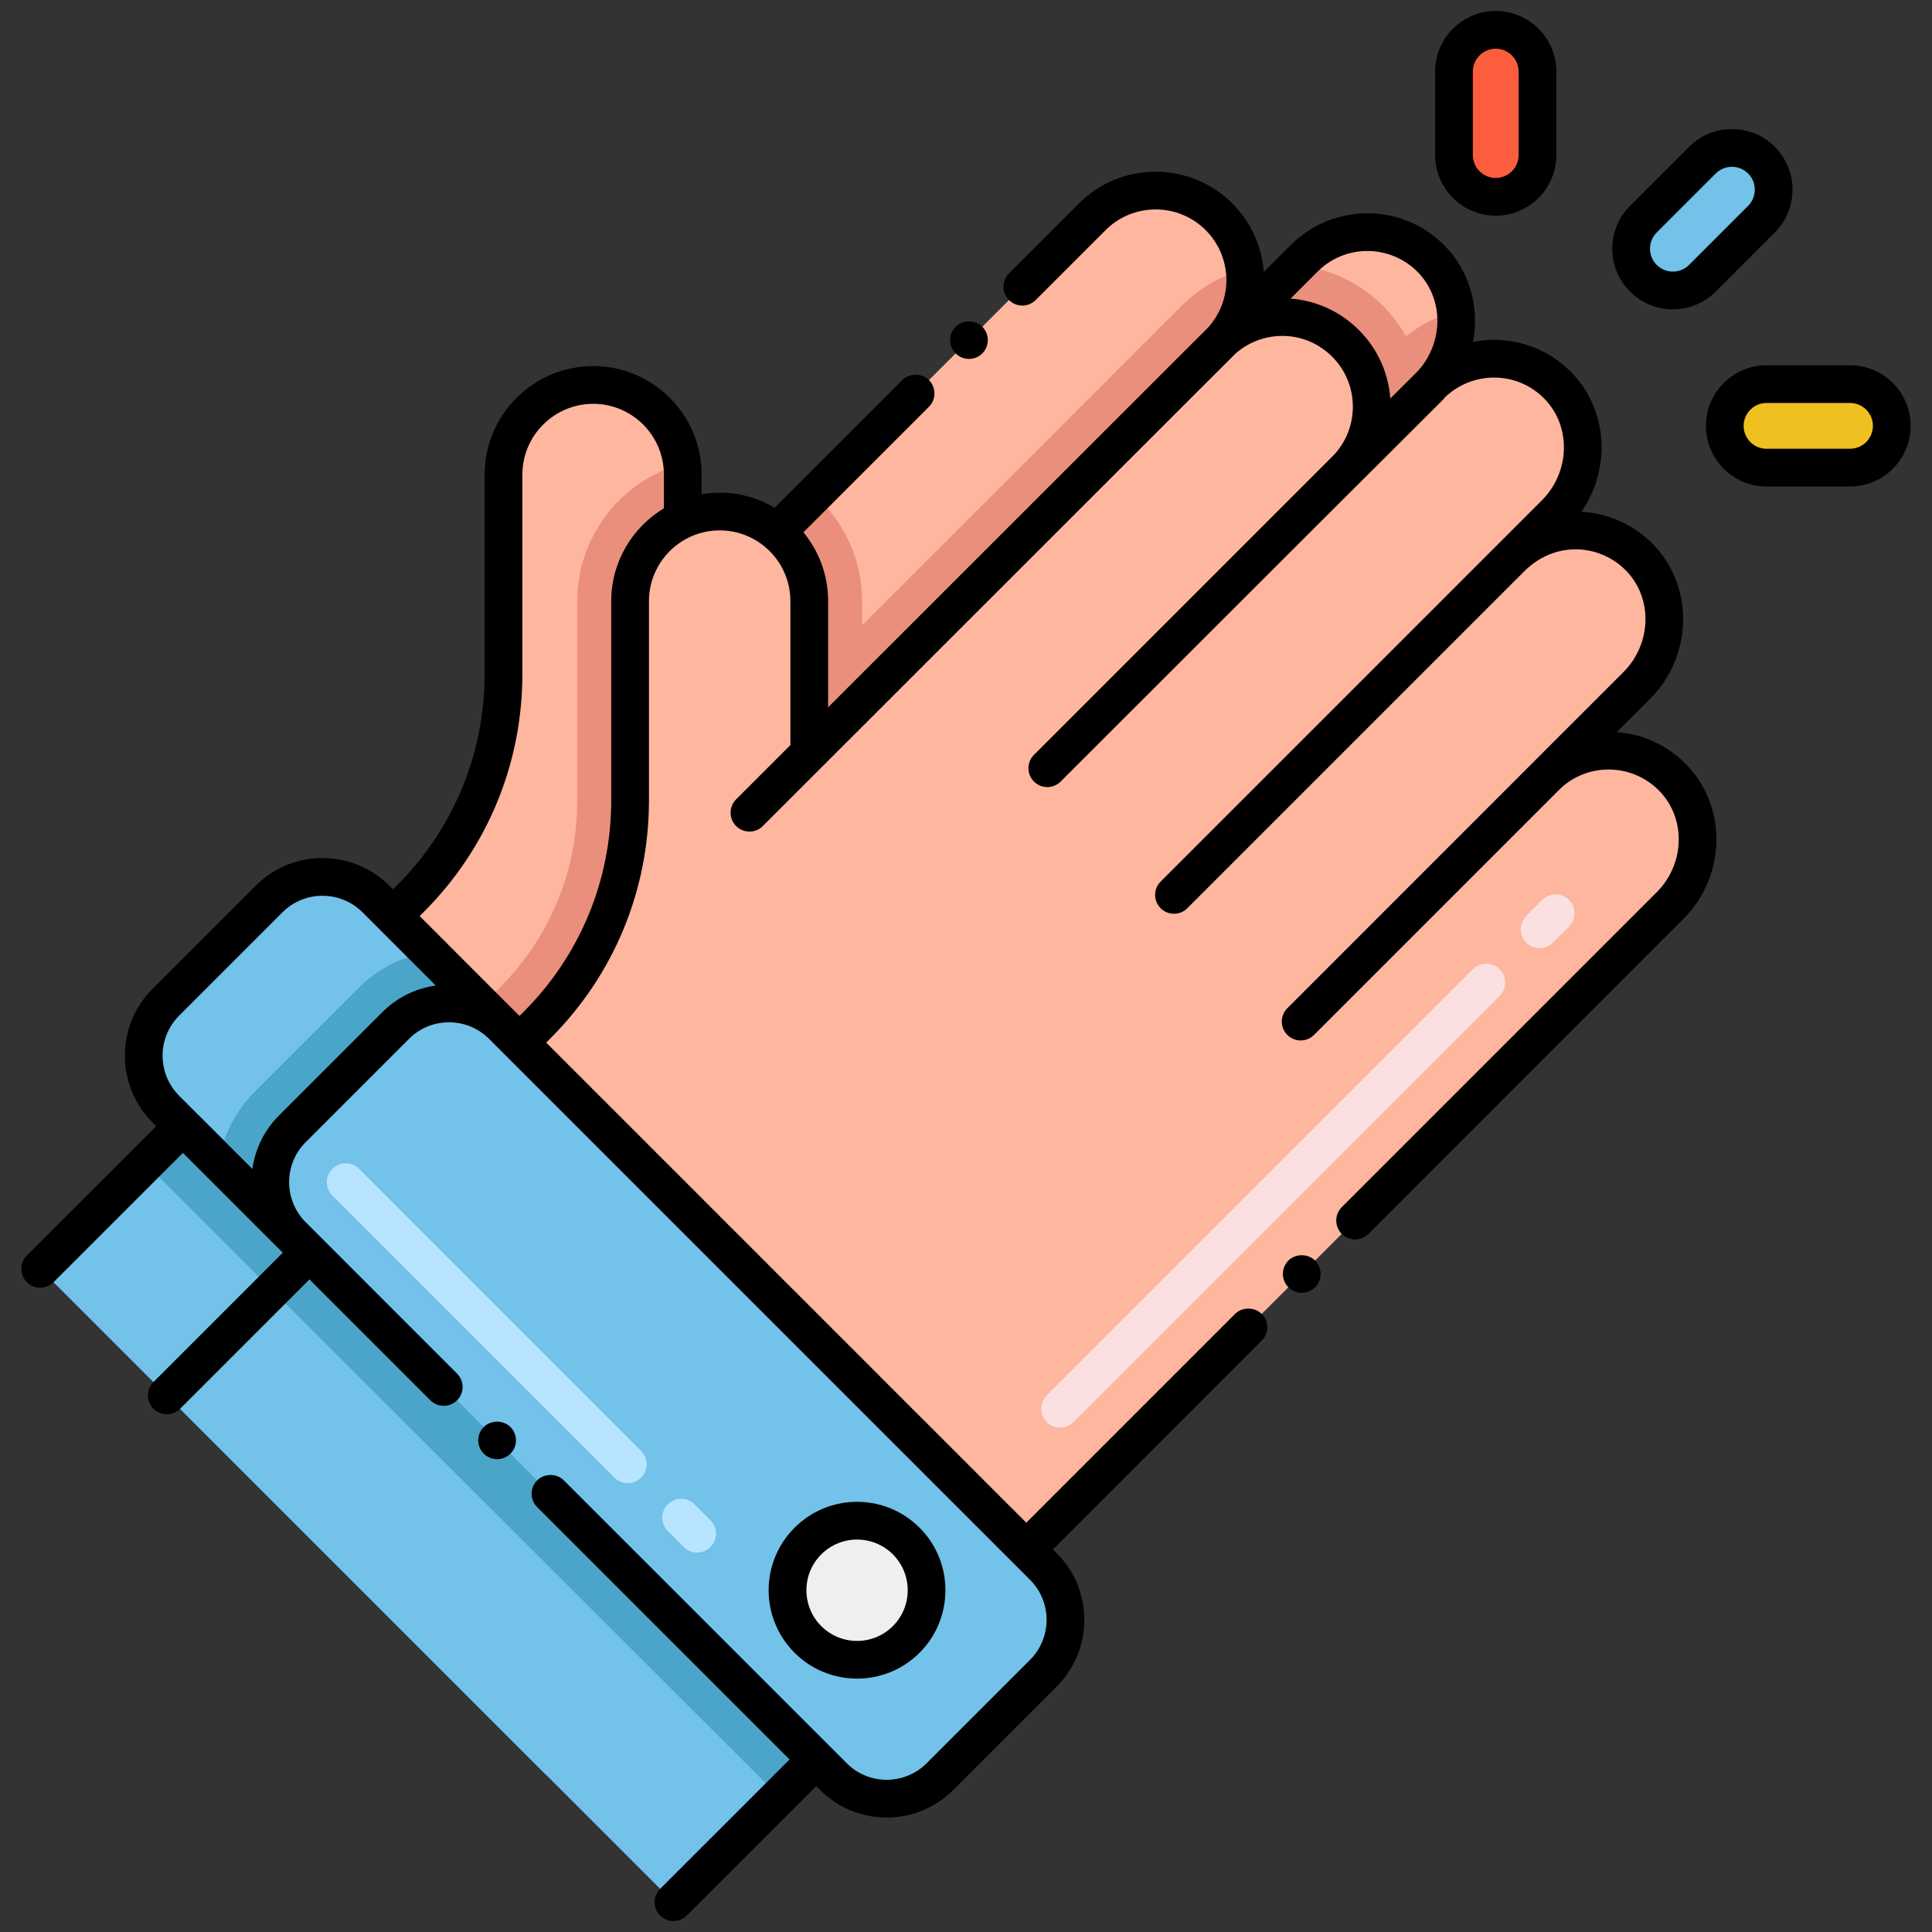 <?xml version="1.0" encoding="utf-8"?>
<!-- Generator: Adobe Illustrator 24.0.0, SVG Export Plug-In . SVG Version: 6.00 Build 0)  -->
<svg version="1.1" xmlns="http://www.w3.org/2000/svg" xmlns:xlink="http://www.w3.org/1999/xlink" x="0px" y="0px"
	 viewBox="0 0 256 256" enable-background="new 0 0 256 256" xml:space="preserve">
<rect x="0" y="0" width="256" height="256" fill="#333333" stroke="none"/>
<g id="Caption">
</g>
<g id="Icons">
	<g>
		<path fill="#FFB69F" d="M204.519,103.238l-98.25,98.24l-55.33-55.33l-11.81-11.82l15.25-15.25c7.91-7.91,12.35-18.63,12.35-29.81
			v-26.38c0-6.55,5.3-11.87,11.87-11.88c6.08,0,11.08,4.57,11.78,10.45c0.06,0.46,0.09,0.94,0.09,1.42v20.11l17.43-17.43
			l36.84-36.84c4.63-4.63,12.14-4.64,16.79,0.01c1.94,1.94,3.07,4.4,3.38,6.94c0.43,3.5-0.7,7.16-3.38,9.84l10.38-10.38l0.89-0.89
			c4.66-4.66,12.27-4.65,16.9,0.13c1.87,1.93,2.93,4.35,3.19,6.85c0.38,3.59-0.85,7.36-3.59,10.09l-5.7,5.7
			c4.68-4.67,12.29-4.65,16.92,0.13c4.56,4.7,4.22,12.3-0.41,16.93l-12.11,12.11c4.67-4.67,12.27-4.65,16.91,0.12
			C209.479,90.998,209.149,98.598,204.519,103.238z"/>
		<path fill="#EA8F7C" d="M204.519,103.238l-98.25,98.24l-55.33-55.33l15.25-15.25c6.65-6.65,10.31-15.48,10.3-24.86v-26.39
			c0-8.67,5.89-16,13.89-18.19c0.06,0.46,0.09,0.94,0.09,1.42v20.11l17.43-17.43c3.88,3.46,6.33,8.49,6.33,14.09v3.21l42.32-42.32
			c2.43-2.43,5.32-4.04,8.36-4.87c0.43,3.5-0.7,7.16-3.38,9.84l10.38-10.38c5.75,0.61,11.22,3.84,14.4,9.42
			c1.99-1.57,4.23-2.68,6.58-3.33c0.38,3.59-0.85,7.36-3.59,10.09l-5.7,5.7c4.68-4.67,12.29-4.65,16.92,0.13
			c4.56,4.7,4.22,12.3-0.41,16.93l-12.11,12.11c4.67-4.67,12.27-4.65,16.91,0.12C209.479,90.998,209.149,98.598,204.519,103.238z"/>
		
			<rect x="34.721" y="144.133" transform="matrix(0.707 -0.707 0.707 0.707 -121.141 90.766)" fill="#72C2E9" width="28.545" height="94.959"/>
		<polygon fill="#4BA5C8" points="92.659,215.098 86.429,221.318 19.289,154.178 25.509,147.948 		"/>
		<path fill="#72C2E9" d="M35.662,119.117l-13.694,13.694c-3.905,3.905-3.905,10.237,0,14.142l71.683,71.683
			c3.905,3.905,10.237,3.905,14.142,0l13.694-13.694c3.905-3.905,3.905-10.237,0-14.142l-71.683-71.683
			C45.899,115.212,39.567,115.212,35.662,119.117z"/>
		<path fill="#4BA5C8" d="M121.489,204.938l-13.7,13.7c-3.9,3.9-10.23,3.9-14.14,0l-64.65-64.65c0.56-3.54,2.22-6.8,4.79-9.37
			l13.69-13.68c2.57-2.58,5.83-4.23,9.36-4.78l64.65,64.64C125.389,194.708,125.389,201.038,121.489,204.938z"/>
		<path fill="#FFB69F" d="M221.281,120.003l-98.243,98.243L55.89,151.098l15.251-15.251c7.911-7.911,12.355-18.63,12.35-29.813
			V79.65c0-6.545,5.305-11.864,11.874-11.874c6.555,0,11.869,5.313,11.869,11.869l0,20.109l54.269-54.269
			c4.628-4.628,12.138-4.645,16.788,0.005c4.633,4.633,4.633,12.15,0,16.783l11.27-11.27c4.663-4.663,12.27-4.648,16.907,0.126
			c4.568,4.702,4.234,12.31-0.402,16.945l-5.7,5.7c4.676-4.676,12.292-4.648,16.923,0.131c4.555,4.701,4.216,12.295-0.412,16.924
			l-12.11,12.11c4.665-4.665,12.263-4.647,16.905,0.124C226.244,107.761,225.916,115.368,221.281,120.003z"/>
		
			<rect x="51.487" y="160.899" transform="matrix(0.707 -0.707 0.707 0.707 -128.085 107.532)" fill="#72C2E9" width="28.545" height="94.959"/>
		
			<rect x="68.344" y="153.92" transform="matrix(0.707 -0.708 0.708 0.707 -121.178 110.583)" fill="#4BA5C8" width="8.8" height="94.961"/>
		<path fill="#72C2E9" d="M110.425,235.405c3.9,3.9,10.23,3.9,14.14,0l13.69-13.69c3.91-3.91,3.91-10.24,0-14.15
			c-17.424-17.411-2.739-2.729-71.69-71.68c-3.9-3.91-10.23-3.91-14.14,0l-13.69,13.69c-3.91,3.9-3.91,10.24,0,14.14
			C64.051,189.031,84.853,209.833,110.425,235.405z"/>
		<circle fill="#EFEFEF" cx="113.566" cy="210.715" r="9.214"/>
		<path fill="#72C2E9" d="M233.402,29.045l-7.824,7.824c-2.162,2.162-5.664,2.16-7.824,0c-2.16-2.16-2.162-5.662,0-7.824
			l7.824-7.824c2.162-2.162,5.664-2.161,7.824,0C235.562,23.381,235.564,26.883,233.402,29.045z"/>
		<path fill="#F0C020" d="M245.138,61.963h-11.064c-3.056,0-5.532-2.476-5.532-5.532s2.476-5.532,5.532-5.532h11.064
			c3.056,0,5.532,2.476,5.532,5.532C250.67,59.487,248.195,61.963,245.138,61.963z"/>
		<path fill="#FC5D3D" d="M198.192,26.081c-3.056,0-5.532-2.476-5.532-5.532V9.484c0-3.056,2.476-5.532,5.532-5.532
			s5.532,2.476,5.532,5.532v11.064C203.724,23.605,201.248,26.081,198.192,26.081z"/>
		<path fill="#FAE0E1" d="M138.704,188.438c-0.977-0.976-0.977-2.559,0-3.535l56.471-56.471c0.977-0.977,2.559-0.977,3.535,0
			c0.977,0.976,0.977,2.559,0,3.535l-56.471,56.471C141.263,189.415,139.681,189.415,138.704,188.438z M202.246,124.896
			c-0.977-0.976-0.977-2.559,0-3.535l2.121-2.121c0.977-0.977,2.559-0.977,3.535,0c0.977,0.976,0.977,2.559,0,3.535l-2.121,2.121
			C204.805,125.872,203.223,125.872,202.246,124.896z"/>
		<path fill="#B7E5FF" d="M90.606,204.986l-2.121-2.122c-0.976-0.977-0.976-2.56,0-3.536c0.977-0.977,2.559-0.976,3.536,0
			l2.121,2.122c0.976,0.977,0.976,2.56,0,3.536C93.165,205.963,91.583,205.963,90.606,204.986z M81.414,195.793l-37.376-37.382
			c-0.976-0.977-0.976-2.559,0-3.536c0.977-0.976,2.559-0.976,3.536,0l37.376,37.382c0.976,0.977,0.976,2.559,0,3.536
			C83.973,196.77,82.391,196.77,81.414,195.793z"/>
		<path d="M126.629,43.29c-0.98,0.98-0.98,2.56,0,3.54c0.973,0.973,2.554,0.974,3.53,0c0.942-0.943,1.005-2.514,0-3.54
			C129.219,42.35,127.569,42.35,126.629,43.29z"/>
		<path d="M170.719,167.03c-0.944,0.945-1.002,2.516,0,3.54c0.945,0.946,2.519,1.001,3.54,0c1.016-1.038,0.932-2.607,0-3.54
			C173.309,166.09,171.66,166.09,170.719,167.03z"/>
		<path d="M219.509,118.24l-41.72,41.72c-0.971,0.97-0.971,2.56,0,3.54c0.993,0.973,2.542,0.976,3.54,0l41.699-41.709
			c0.006-0.006,0.013-0.009,0.019-0.015c5.681-5.681,5.866-14.856,0.414-20.451c-2.478-2.547-5.725-4.06-9.229-4.318l4.416-4.413
			c5.656-5.668,5.852-14.831,0.437-20.425c-2.55-2.632-5.921-4.164-9.554-4.354c3.944-5.65,3.557-13.444-1.271-18.429
			c-3.547-3.647-8.475-4.984-13.078-4.089c0.858-4.49-0.368-9.25-3.688-12.677c-5.597-5.755-14.799-5.817-20.467-0.148l-3.563,3.563
			c-0.251-3.312-1.647-6.549-4.173-9.075c-5.604-5.605-14.724-5.608-20.326-0.007c-0.002,0.002-0.003,0.004-0.004,0.005L133.7,36.22
			c-0.932,0.931-1.016,2.504,0,3.54c0.981,0.982,2.565,0.965,3.529,0l9.271-9.27c0,0,0.001-0.001,0.001-0.001
			s0.001-0.001,0.001-0.001c3.652-3.652,9.6-3.65,13.256,0.006c3.531,3.533,3.677,9.197,0.313,12.916
			c-0.094,0.103,3.234-3.262-50.34,50.312V79.648c0-3.458-1.229-6.634-3.272-9.116L123.089,53.9c0.973-0.973,0.975-2.565,0-3.54
			c-0.94-0.94-2.59-0.94-3.53,0L102.639,67.28c-2.139-1.264-4.624-2.003-7.284-2.003c-0.814,0.001-1.608,0.086-2.386,0.218v-2.618
			c0-7.924-6.446-14.37-14.374-14.37c-7.927,0.012-14.376,6.459-14.376,14.37v26.39c0,10.598-4.123,20.557-11.608,28.042
			l-0.538,0.538l-0.503-0.503c-4.879-4.866-12.807-4.864-17.673,0.002l-13.7,13.7c-4.867,4.867-4.868,12.795,0,17.675l0.505,0.505
			L3.562,166.36c-0.977,0.976-0.977,2.559-0.001,3.535c0.975,0.977,2.559,0.978,3.535,0.001l17.143-17.134
			c3.331,3.329,9.95,9.948,13.231,13.229L20.332,183.13c-0.977,0.976-0.977,2.559,0,3.535c0.976,0.976,2.56,0.977,3.535,0
			l17.139-17.139l16.023,16.023c0.946,0.946,2.518,1.001,3.54,0c0.97-0.97,0.97-2.56,0-3.53
			c-27.579-27.58-18.062-18.073-20.122-20.128c-2.866-2.929-2.85-7.642,0.055-10.547l13.694-13.694
			c2.903-2.901,7.607-2.919,10.537-0.063c0.11,0.11,71.24,71.233,71.753,71.746c2.924,2.924,2.924,7.683,0,10.607l-13.694,13.694
			c-2.92,2.919-7.639,2.933-10.575,0.028c-0.01-0.01-0.017-0.023-0.027-0.033l-37.48-37.47c-0.94-0.95-2.59-0.95-3.54,0
			c-0.97,0.97-0.97,2.56,0,3.53l33.451,33.451L87.473,250.28c-0.977,0.976-0.977,2.559-0.001,3.535
			c0.975,0.976,2.558,0.978,3.535,0.001l17.149-17.14l0.491,0.491c0.001,0.001,0.001,0.002,0.002,0.003
			c4.883,4.884,12.792,4.886,17.678,0l13.694-13.694c4.874-4.874,4.874-12.804,0-17.677l-0.495-0.495l27.654-27.663
			c0.986-0.964,0.99-2.571,0-3.54c-0.939-0.94-2.59-0.94-3.53,0l-27.663,27.664l-63.612-63.612l0.534-0.536
			c8.436-8.437,13.082-19.651,13.082-31.578v-26.39c0-5.159,4.205-9.362,9.37-9.37c5.167,0,9.37,4.204,9.37,9.37v19.08l-7.191,7.191
			c-0.977,0.976-0.977,2.559,0,3.535c0.976,0.976,2.56,0.977,3.535,0c71.457-71.457,61.136-61.093,62.713-62.67
			c3.648-3.149,9.194-3.067,12.735,0.481c3.647,3.647,3.651,9.579,0.013,13.231l-0.001,0.001c-0.003,0.003-0.008,0.005-0.011,0.009
			l-39.518,39.518c-0.977,0.976-0.977,2.559,0,3.535c0.977,0.977,2.559,0.977,3.535,0c61.685-61.686,49.358-49.202,50.922-50.907
			c3.67-3.527,9.558-3.542,13.211,0.214c3.543,3.659,3.377,9.685-0.371,13.433c-5.033,5.033-40.885,40.885-50.511,50.511
			c-0.977,0.976-0.977,2.559,0,3.535c0.977,0.977,2.559,0.977,3.535,0l44.806-44.806c4.2-4,10.004-3.359,13.361,0.105
			c3.53,3.647,3.358,9.666-0.381,13.413c-24.439,24.418,12.253-12.25-44.535,44.539c-0.977,0.976-0.977,2.559,0,3.535
			c0.977,0.977,2.559,0.977,3.535,0l32.46-32.46c3.584-3.604,9.607-3.664,13.307,0.139c3.55,3.644,3.388,9.66-0.358,13.417
			C219.518,118.233,219.513,118.236,219.509,118.24z M50.661,134.116L36.966,147.81c-1.941,1.94-3.15,4.41-3.524,7.081l-9.707-9.701
			c-2.921-2.928-2.922-7.687-0.002-10.606l13.7-13.7c2.92-2.92,7.679-2.919,10.604-0.001c3.248,3.25,4.977,4.98,9.703,9.709
			C55.07,130.966,52.601,132.175,50.661,134.116z M87.97,67.354c-4.174,2.52-6.98,7.082-6.98,12.294v26.39
			c0,10.591-4.126,20.55-11.622,28.046l-0.53,0.532c-10.077-10.074,12.098,12.112-13.23-13.231l0.539-0.539
			c8.43-8.43,13.073-19.645,13.073-31.578v-26.39c0-5.159,4.209-9.362,9.38-9.37c5.167,0,9.37,4.204,9.37,9.37V67.354z
			 M187.91,49.133c0,0-0.001,0.001-0.001,0.001c-0.038,0.037-2.766,2.755-3.686,3.675c-0.253-3.432-1.709-6.623-4.163-9.077
			c-2.452-2.457-5.634-3.906-9.053-4.168l3.558-3.558c3.751-3.751,9.739-3.61,13.344,0.096
			C191.312,39.616,191.31,45.332,187.91,49.133z"/>
		<path d="M64.099,189.09c-0.976,0.977-0.97,2.559,0,3.53c0.946,0.946,2.518,1.001,3.54,0c0.97-0.97,0.97-2.56,0-3.53
			C66.689,188.14,65.039,188.14,64.099,189.09z"/>
		<path d="M121.849,218.998c4.567-4.567,4.567-11.999,0-16.566c-4.577-4.578-11.988-4.579-16.566,0
			c-4.578,4.577-4.579,11.987,0,16.566C109.851,223.566,117.282,223.566,121.849,218.998z M108.818,205.967
			c2.624-2.623,6.871-2.624,9.496,0c2.618,2.618,2.618,6.877,0,9.496c-2.626,2.625-6.871,2.624-9.496,0
			C106.2,212.845,106.2,208.585,108.818,205.967z"/>
		<path d="M223.81,19.453l-7.825,7.825c-3.132,3.131-3.132,8.227,0,11.36c3.132,3.13,8.227,3.131,11.36,0l7.824-7.824
			c3.132-3.132,3.132-8.228,0-11.36C232.038,16.321,226.942,16.321,223.81,19.453z M231.634,27.278l-7.824,7.824
			c-1.183,1.181-3.105,1.183-4.29,0c-1.182-1.183-1.182-3.106,0-4.289l7.825-7.825c1.183-1.182,3.105-1.182,4.289,0
			C232.816,24.171,232.816,26.095,231.634,27.278z"/>
		<path d="M234.074,64.463h11.064c4.429,0,8.032-3.603,8.032-8.032s-3.604-8.032-8.032-8.032h-11.064
			c-4.429,0-8.032,3.603-8.032,8.032S229.645,64.463,234.074,64.463z M234.074,53.398h11.064c1.672,0,3.032,1.36,3.032,3.032
			s-1.36,3.032-3.032,3.032h-11.064c-1.672,0-3.032-1.36-3.032-3.032S232.402,53.398,234.074,53.398z"/>
		<path d="M190.16,9.484v11.064c0,4.429,3.604,8.032,8.032,8.032s8.032-3.603,8.032-8.032V9.484c0-4.429-3.604-8.032-8.032-8.032
			S190.16,5.055,190.16,9.484z M201.224,9.484v11.064c0,1.672-1.36,3.032-3.032,3.032s-3.032-1.36-3.032-3.032V9.484
			c0-1.672,1.36-3.032,3.032-3.032S201.224,7.813,201.224,9.484z"/>
	</g>
</g>
</svg>

